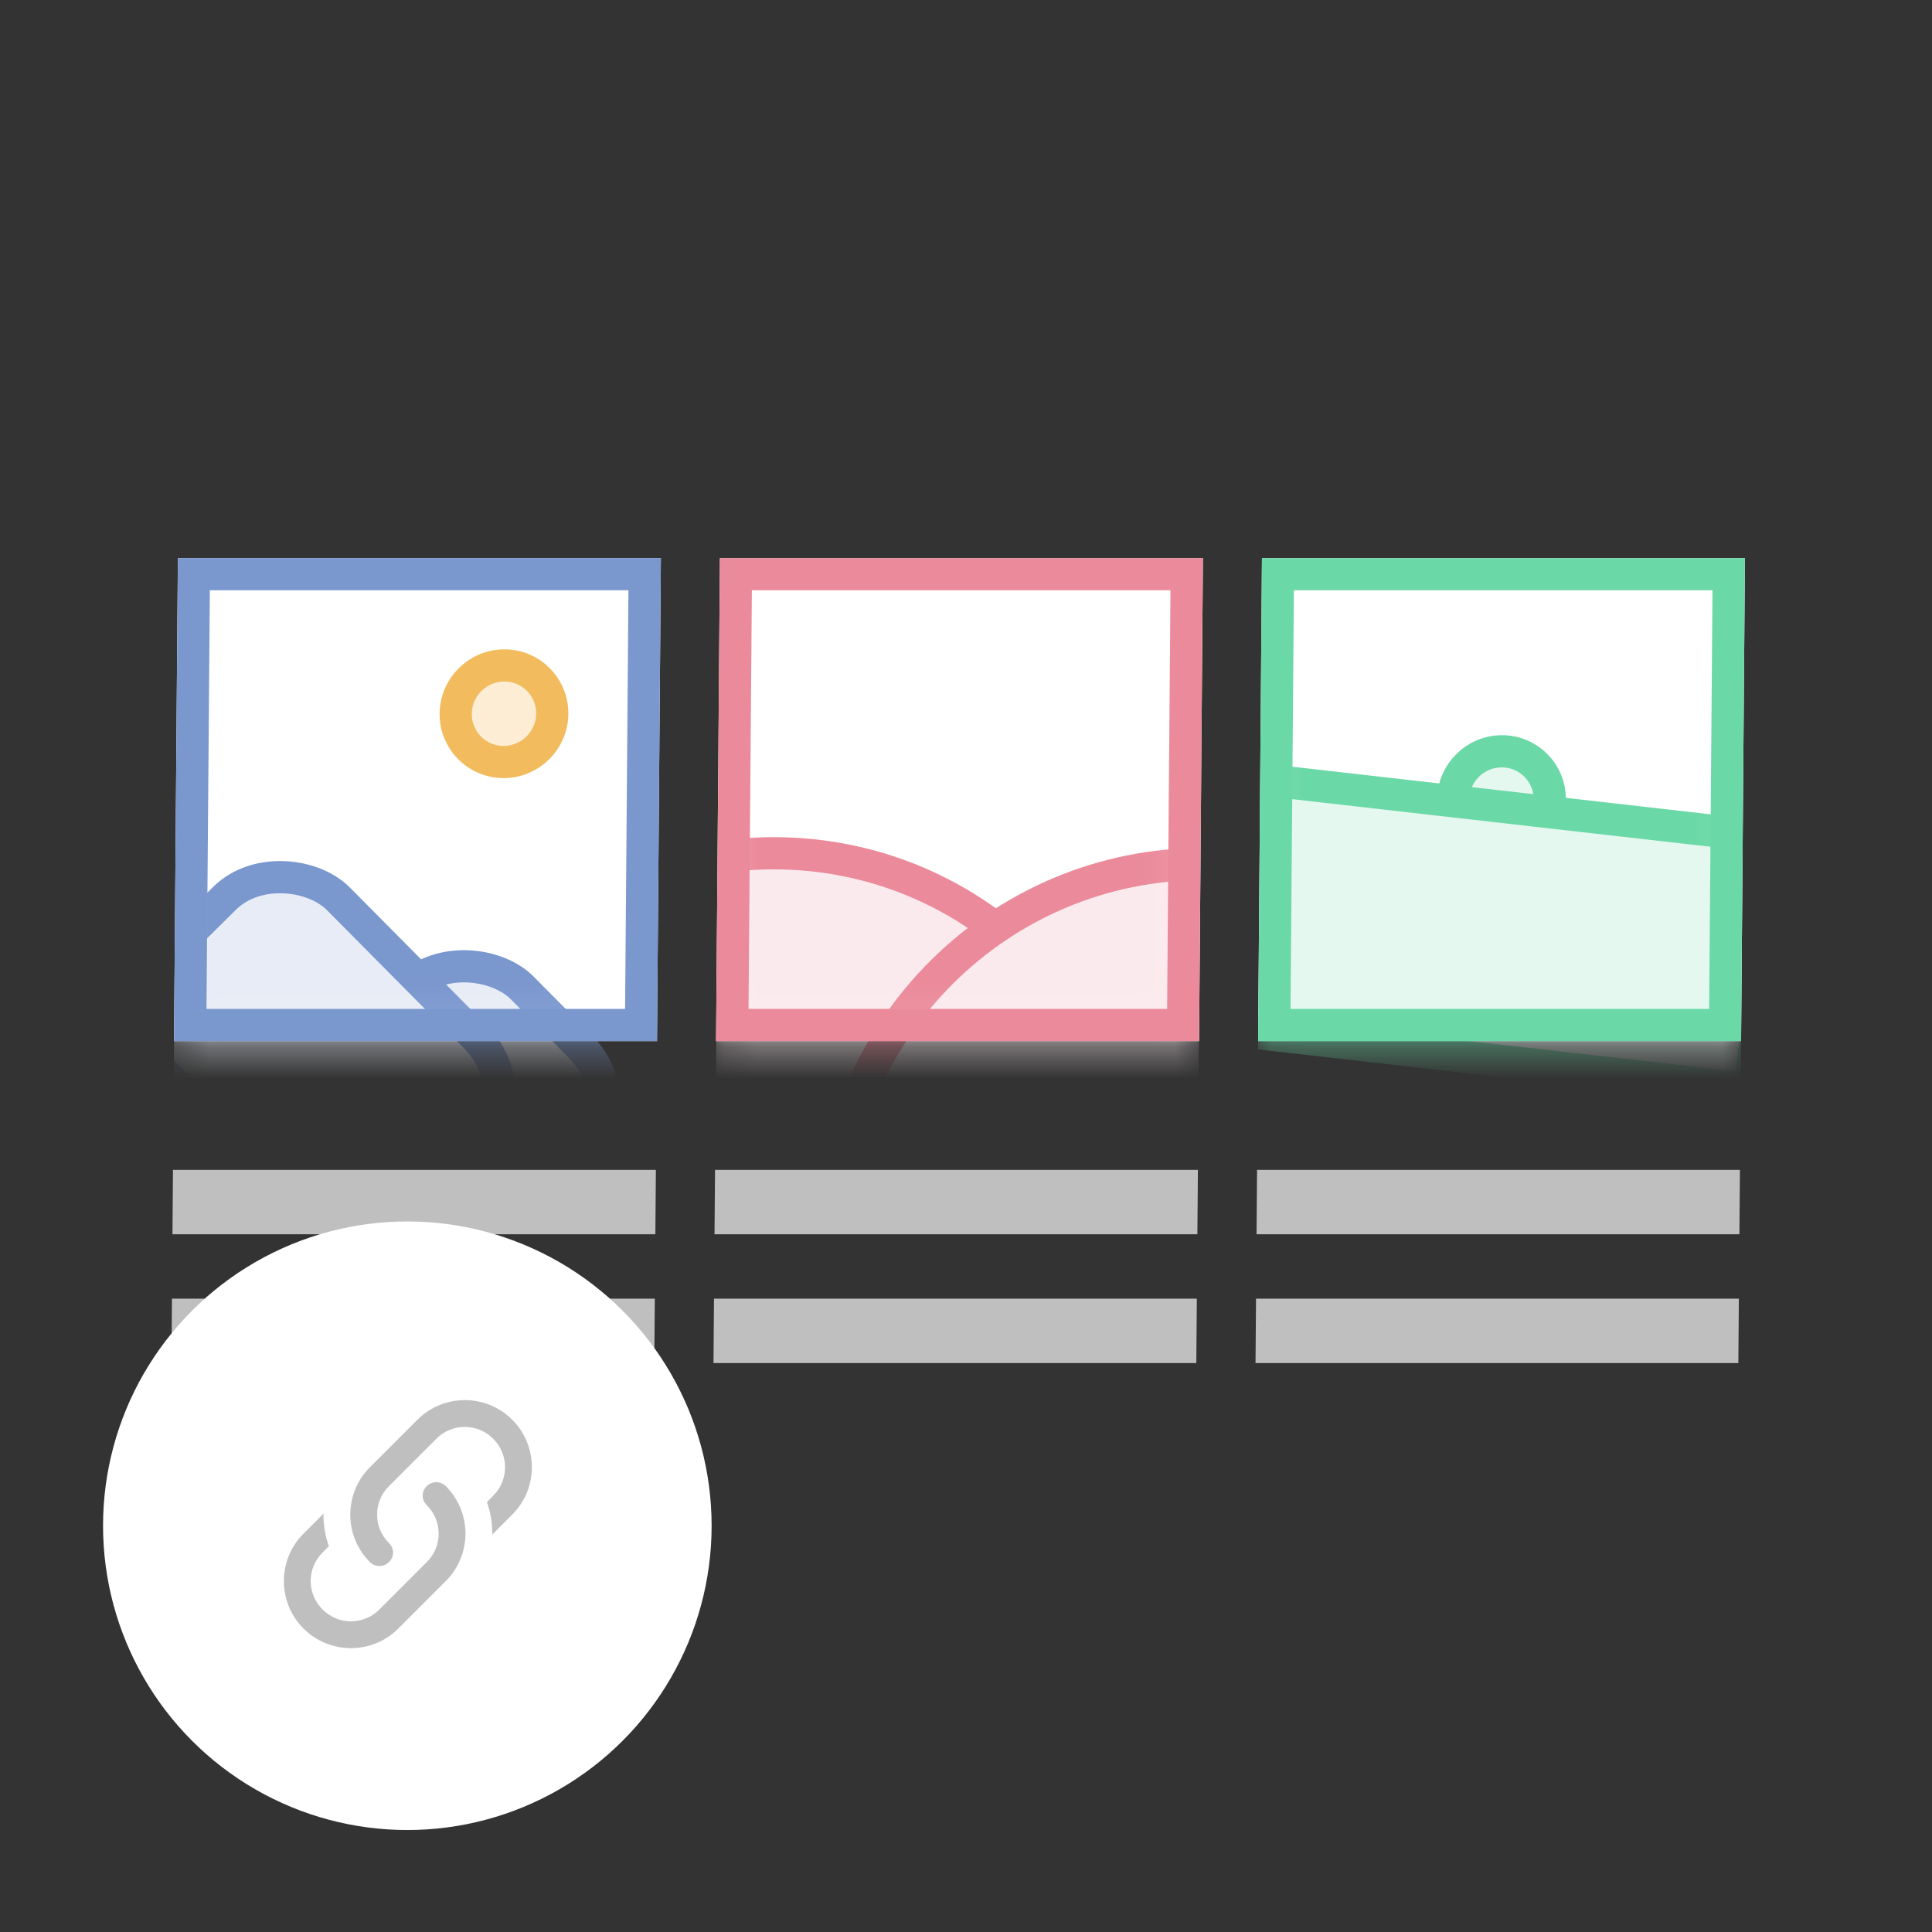 <svg width="60" height="60" viewBox="0 0 60 60" fill="none" xmlns="http://www.w3.org/2000/svg">
<rect x="0" y="0" width="60" height="60" fill="#333333" stroke="none"/>
<g clip-path="url(#clip0_2786_1467)">
<g clip-path="url(#clip1_2786_1467)">
<rect width="15" height="15" transform="matrix(1 0 -0.008 1 5.524 17.332)" fill="white"/>
<mask id="mask0_2786_1467" style="mask-type:alpha" maskUnits="userSpaceOnUse" x="5" y="17" width="16" height="16">
<rect x="0.496" y="0.5" width="14" height="14" transform="matrix(1 0 -0.008 1 5.529 17.332)" fill="#F8F8F8" stroke="#B8B8B8"/>
</mask>
<g mask="url(#mask0_2786_1467)">
<path d="M17.151 22.166C17.145 22.994 16.468 23.665 15.639 23.665C14.811 23.665 14.145 22.994 14.152 22.166C14.158 21.337 14.835 20.666 15.664 20.666C16.492 20.666 17.158 21.337 17.151 22.166Z" fill="#FCEDD4" stroke="#F2BC5E"/>
<rect x="9.021" y="34.298" width="7.657" height="7.587" rx="2.5" transform="rotate(-44.765 9.021 34.298)" fill="#E7ECF6" stroke="#7A97CE"/>
<rect x="3.312" y="31.53" width="7.657" height="11.074" rx="2.5" transform="rotate(-44.765 3.312 31.53)" fill="#E7ECF6" stroke="#7A97CE"/>
</g>
<rect x="0.496" y="0.5" width="14" height="14" transform="matrix(1 0 -0.008 1 5.529 17.332)" stroke="#7A97CE"/>
<rect width="15" height="2" transform="matrix(1 0 -0.008 1 5.369 36.332)" fill="#BFBFBF"/>
<rect width="15" height="2" transform="matrix(1 0 -0.008 1 5.336 40.331)" fill="#BFBFBF"/>
</g>
<g clip-path="url(#clip2_2786_1467)">
<rect width="15" height="15" transform="matrix(1 0 -0.008 1 22.358 17.332)" fill="white"/>
<mask id="mask1_2786_1467" style="mask-type:alpha" maskUnits="userSpaceOnUse" x="22" y="17" width="16" height="16">
<rect x="0.496" y="0.5" width="14" height="14" transform="matrix(1 0 -0.008 1 22.362 17.332)" fill="#F8F8F8" stroke="#B8B8B8"/>
</mask>
<g mask="url(#mask1_2786_1467)">
<path d="M35.356 37.915C35.304 44.22 30.151 49.332 23.845 49.332C17.54 49.332 12.471 44.22 12.522 37.915C12.574 31.61 17.727 26.499 24.033 26.499C30.338 26.499 35.407 31.61 35.356 37.915Z" fill="#fbeaed" stroke="#eb8a9a"/>
<path d="M48.686 38.248C48.635 44.553 43.481 49.665 37.176 49.665C30.871 49.665 25.801 44.553 25.853 38.248C25.905 31.943 31.058 26.832 37.363 26.832C43.668 26.832 48.738 31.943 48.686 38.248Z" fill="#fbeaed" stroke="#eb8a9a"/>
</g>
<rect x="0.496" y="0.5" width="14" height="14" transform="matrix(1 0 -0.008 1 22.362 17.332)" stroke="#eb8a9a"/>
<rect width="15" height="2" transform="matrix(1 0 -0.008 1 22.202 36.332)" fill="#BFBFBF"/>
<rect width="15" height="2" transform="matrix(1 0 -0.008 1 22.169 40.331)" fill="#BFBFBF"/>
</g>
<g clip-path="url(#clip3_2786_1467)">
<rect width="15" height="15" transform="matrix(1 0 -0.008 1 39.191 17.332)" fill="white"/>
<mask id="mask2_2786_1467" style="mask-type:alpha" maskUnits="userSpaceOnUse" x="39" y="17" width="16" height="16">
<rect x="0.496" y="0.5" width="14" height="14" transform="matrix(1 0 -0.008 1 39.195 17.332)" fill="#F8F8F8" stroke="#B8B8B8"/>
</mask>
<g mask="url(#mask2_2786_1467)">
<circle cx="2" cy="2" r="1.5" transform="matrix(1 0 -0.008 1 44.646 22.832)" fill="#e4f8ef" stroke="#6bd8a7"/>
<rect x="0.436" y="0.553" width="16.489" height="7.833" transform="matrix(0.993 0.113 -0.121 0.994 38.544 23.577)" fill="#e4f8ef" stroke="#6bd8a7"/>
</g>
<rect x="0.496" y="0.5" width="14" height="14" transform="matrix(1 0 -0.008 1 39.195 17.332)" stroke="#6bd8a7"/>
<rect width="15" height="2" transform="matrix(1 0 -0.008 1 39.035 36.332)" fill="#BFBFBF"/>
<rect width="15" height="2" transform="matrix(1 0 -0.008 1 39.002 40.331)" fill="#BFBFBF"/>
</g>
<circle cx="12.65" cy="47.383" r="9.45" fill="white"/>
<path d="M12.079 47.92C12.25 48.083 12.25 48.35 12.079 48.512C11.917 48.675 11.65 48.675 11.488 48.512C10.675 47.7 10.675 46.379 11.488 45.566L12.963 44.091C13.775 43.279 15.096 43.279 15.908 44.091C16.721 44.904 16.721 46.225 15.908 47.037L15.287 47.658C15.292 47.316 15.238 46.975 15.121 46.65L15.317 46.45C15.808 45.962 15.808 45.17 15.317 44.683C14.829 44.191 14.037 44.191 13.55 44.683L12.079 46.154C11.588 46.641 11.588 47.433 12.079 47.92ZM13.254 46.154C13.417 45.991 13.683 45.991 13.846 46.154C14.658 46.966 14.658 48.287 13.846 49.1L12.371 50.575C11.558 51.387 10.238 51.387 9.425 50.575C8.613 49.762 8.613 48.441 9.425 47.629L10.046 47.008C10.042 47.35 10.096 47.691 10.213 48.02L10.017 48.216C9.525 48.704 9.525 49.495 10.017 49.983C10.504 50.475 11.296 50.475 11.783 49.983L13.254 48.512C13.746 48.025 13.746 47.233 13.254 46.745C13.083 46.583 13.083 46.316 13.254 46.154Z" fill="#BFBFBF"/>
</g>
<defs>
<clipPath id="clip0_2786_1467">
<rect width="60" height="60" fill="white"/>
</clipPath>
<clipPath id="clip1_2786_1467">
<rect width="15" height="25" fill="white" transform="matrix(1 0 -0.008 1 5.524 17.332)"/>
</clipPath>
<clipPath id="clip2_2786_1467">
<rect width="15" height="25" fill="white" transform="matrix(1 0 -0.008 1 22.358 17.332)"/>
</clipPath>
<clipPath id="clip3_2786_1467">
<rect width="15" height="25" fill="white" transform="matrix(1 0 -0.008 1 39.191 17.332)"/>
</clipPath>
</defs>
</svg>
